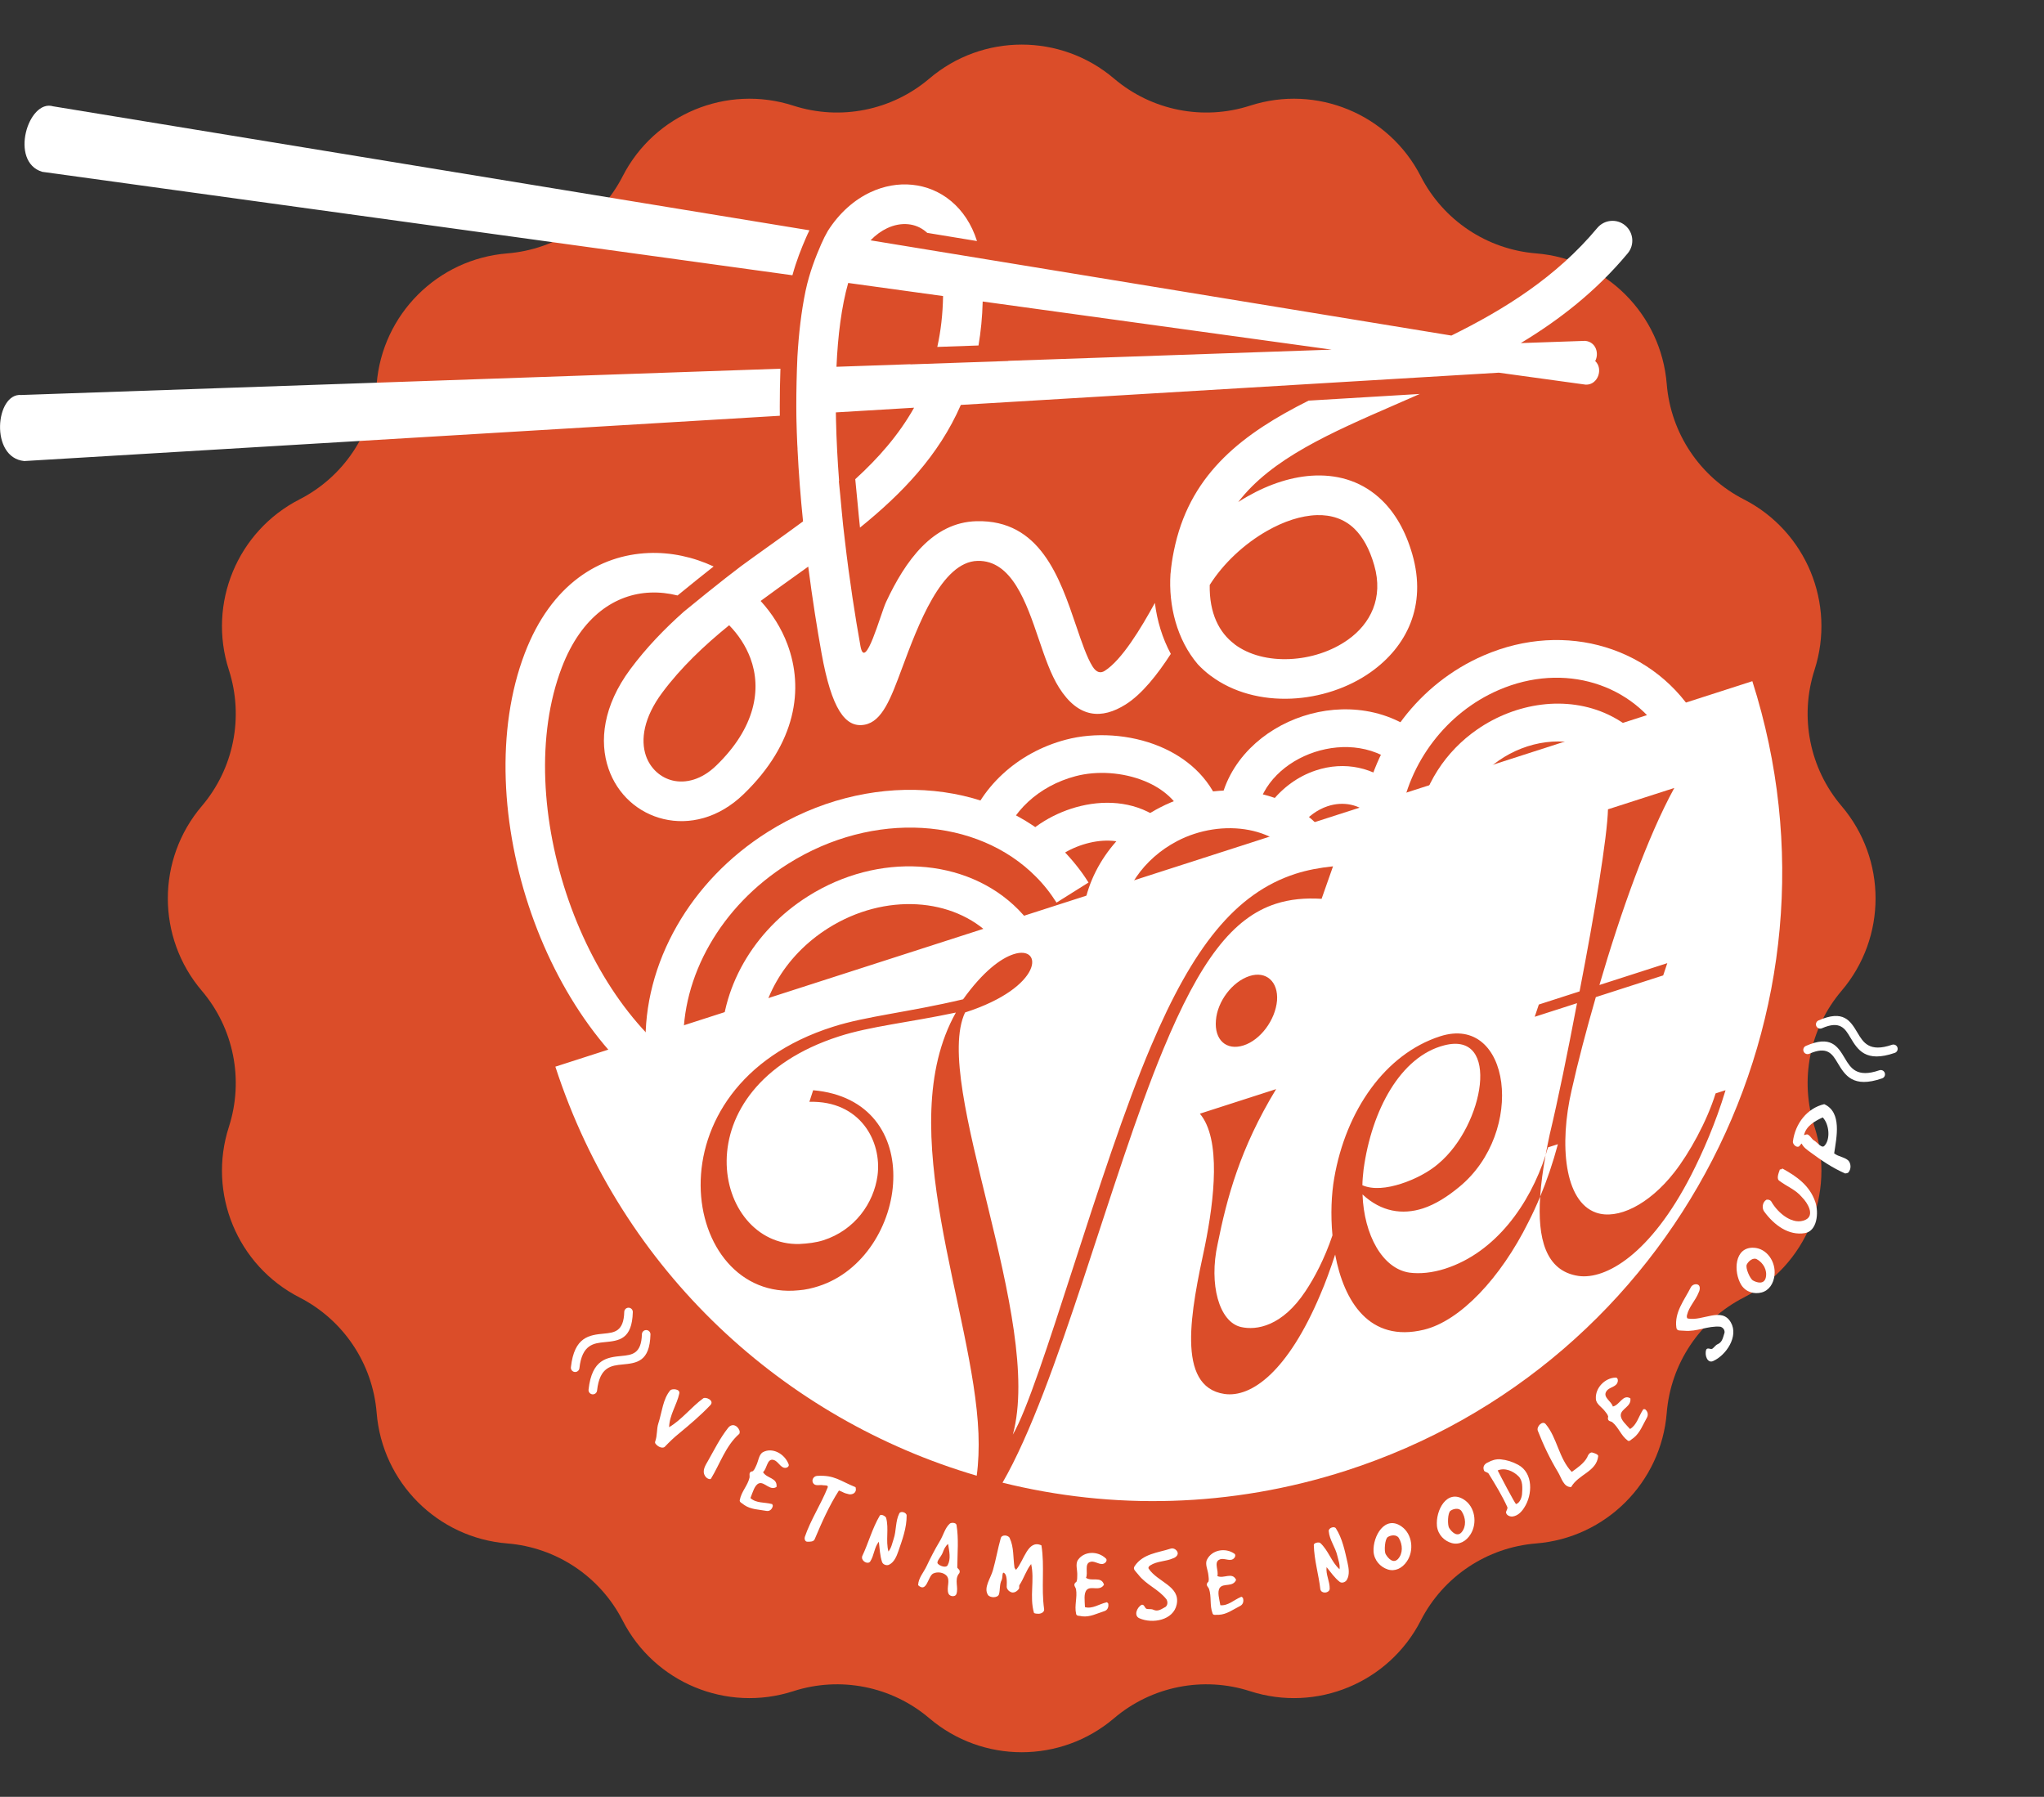 <svg xmlns="http://www.w3.org/2000/svg" width="91" height="80" viewBox="0 0 91 80" fill="none">
  <rect x="0" y="0" width="91" height="80" fill="#333333" stroke="none"/>
  <path d="M41.376 3.498C43.745 1.482 47.228 1.482 49.597 3.498C51.272 4.923 53.565 5.379 55.657 4.703C58.618 3.747 61.836 5.08 63.253 7.85C64.255 9.807 66.199 11.106 68.391 11.282C71.492 11.532 73.954 13.995 74.204 17.096C74.381 19.288 75.68 21.232 77.637 22.233C80.407 23.651 81.739 26.868 80.783 29.829C80.108 31.922 80.564 34.215 81.989 35.889C84.005 38.259 84.005 41.741 81.989 44.111C80.564 45.785 80.108 48.078 80.783 50.171C81.739 53.132 80.407 56.349 77.637 57.767C75.68 58.769 74.381 60.712 74.204 62.904C73.954 66.005 71.492 68.468 68.391 68.718C66.199 68.894 64.255 70.193 63.253 72.15C61.836 74.92 58.618 76.253 55.657 75.297C53.565 74.621 51.272 75.077 49.597 76.502C47.228 78.518 43.745 78.518 41.376 76.502C39.701 75.077 37.408 74.621 35.316 75.297C32.355 76.253 29.137 74.92 27.72 72.15C26.718 70.193 24.774 68.894 22.582 68.718C19.481 68.468 17.018 66.005 16.769 62.904C16.592 60.712 15.293 58.769 13.336 57.767C10.566 56.349 9.234 53.132 10.19 50.171C10.865 48.078 10.409 45.785 8.984 44.111C6.968 41.741 6.968 38.259 8.984 35.889C10.409 34.215 10.865 31.922 10.19 29.829C9.234 26.868 10.566 23.651 13.336 22.233C15.293 21.232 16.592 19.288 16.769 17.096C17.018 13.995 19.481 11.532 22.582 11.282C24.774 11.106 26.718 9.807 27.72 7.85C29.137 5.08 32.355 3.747 35.316 4.703C37.408 5.379 39.701 4.923 41.376 3.498Z" fill="#DB4D29"/>
  <path d="M64.295 46.542C62.35 47.04 61.067 49.43 60.708 52.061C60.682 52.3 60.657 52.539 60.654 52.77C61.131 52.976 61.75 52.905 62.378 52.703C63.005 52.501 63.619 52.175 64.04 51.809C66.082 50.099 66.827 45.881 64.295 46.542ZM64.295 46.542C62.35 47.04 61.067 49.43 60.708 52.061C60.682 52.3 60.657 52.539 60.654 52.77C61.131 52.976 61.75 52.905 62.378 52.703C63.005 52.501 63.619 52.175 64.04 51.809C66.082 50.099 66.827 45.881 64.295 46.542ZM64.295 46.542C62.35 47.04 61.067 49.43 60.708 52.061C60.682 52.3 60.657 52.539 60.654 52.77C61.131 52.976 61.75 52.905 62.378 52.703C63.005 52.501 63.619 52.175 64.04 51.809C66.082 50.099 66.827 45.881 64.295 46.542ZM64.295 46.542C62.35 47.04 61.067 49.43 60.708 52.061C60.682 52.3 60.657 52.539 60.654 52.77C61.131 52.976 61.75 52.905 62.378 52.703C63.005 52.501 63.619 52.175 64.04 51.809C66.082 50.099 66.827 45.881 64.295 46.542ZM64.295 46.542C62.35 47.04 61.067 49.43 60.708 52.061C60.682 52.3 60.657 52.539 60.654 52.77C61.131 52.976 61.75 52.905 62.378 52.703C63.005 52.501 63.619 52.175 64.04 51.809C66.082 50.099 66.827 45.881 64.295 46.542ZM64.295 46.542C62.35 47.04 61.067 49.43 60.708 52.061C60.682 52.3 60.657 52.539 60.654 52.77C61.131 52.976 61.75 52.905 62.378 52.703C63.005 52.501 63.619 52.175 64.04 51.809C66.082 50.099 66.827 45.881 64.295 46.542ZM64.295 46.542C62.35 47.04 61.067 49.43 60.708 52.061C60.682 52.3 60.657 52.539 60.654 52.77C61.131 52.976 61.75 52.905 62.378 52.703C63.005 52.501 63.619 52.175 64.04 51.809C66.082 50.099 66.827 45.881 64.295 46.542Z" fill="white"/>
  <path d="M31.402 48.039C31.831 48.269 31.993 48.802 31.763 49.23C31.534 49.659 31 49.821 30.572 49.592C27.433 47.914 24.997 44.506 23.66 40.688C22.303 36.814 22.065 32.483 23.363 29.086C24.542 26.001 26.697 24.711 28.869 24.622C29.871 24.58 30.869 24.8 31.771 25.221C31.305 25.587 30.77 26.018 30.165 26.512C29.766 26.412 29.355 26.366 28.946 26.383C27.425 26.446 25.895 27.408 25.012 29.717C23.865 32.718 24.095 36.602 25.323 40.109C26.526 43.54 28.671 46.581 31.402 48.039ZM32.984 25.213C33.183 25.068 33.382 24.923 33.581 24.779L33.586 24.776C33.83 24.6 34.074 24.425 34.319 24.251C34.8 23.906 35.28 23.563 35.752 23.214C35.644 22.158 35.558 21.068 35.505 19.983H35.507L35.496 19.793L35.495 19.785C35.479 19.433 35.467 19.082 35.459 18.733L35.455 18.505C35.453 18.37 35.453 18.233 35.452 18.094C35.451 17.399 35.467 16.662 35.501 15.884C35.561 14.849 35.675 13.868 35.858 12.982V12.98L35.866 12.943C36.042 12.122 36.312 11.44 36.559 10.873C36.654 10.654 36.754 10.456 36.859 10.276C37.378 9.464 38.042 8.893 38.748 8.561C39.357 8.275 39.998 8.164 40.612 8.227C41.244 8.29 41.844 8.536 42.349 8.959C42.852 9.38 43.257 9.973 43.496 10.732L41.281 10.368C41.26 10.349 41.239 10.331 41.217 10.312C40.99 10.122 40.721 10.012 40.437 9.984C40.135 9.953 39.812 10.011 39.498 10.159C39.239 10.281 38.989 10.461 38.757 10.7L40.562 10.996L41.791 11.198L45.094 11.739L64.617 14.94C66.978 13.775 69.293 12.333 71.112 10.149C71.425 9.775 71.981 9.725 72.355 10.037C72.729 10.35 72.778 10.906 72.466 11.28C71.058 12.971 69.422 14.24 67.707 15.275L70.572 15.176C71.057 15.222 71.2 15.738 71.019 16.076C71.385 16.407 71.151 17.142 70.6 17.126L66.73 16.593L65.056 16.693L60.057 16.992L42.777 18.028C41.792 20.286 40.154 21.98 38.287 23.491C38.209 22.773 38.154 22.057 38.077 21.337L38.074 21.337C39.105 20.398 40.013 19.365 40.696 18.152L37.213 18.361C37.215 18.471 37.216 18.581 37.219 18.69C37.239 19.591 37.288 20.507 37.357 21.415L37.346 21.416C37.439 22.287 37.498 23.154 37.61 24.025C37.818 25.829 38.078 27.486 38.309 28.77C38.516 29.924 39.204 27.325 39.449 26.802C40.308 24.965 41.529 23.254 43.477 23.205C46.304 23.136 47.176 25.699 47.919 27.889C48.163 28.607 48.391 29.276 48.642 29.675C48.818 29.955 49.004 29.98 49.18 29.87C49.941 29.391 50.795 27.979 51.416 26.843C51.514 27.638 51.748 28.416 52.125 29.113C51.533 30.03 50.839 30.909 50.115 31.364C49.056 32.031 48.015 31.99 47.147 30.61C46.78 30.026 46.522 29.268 46.246 28.456C45.695 26.834 45.049 24.934 43.52 24.972C41.919 25.011 40.87 27.836 40.156 29.758C39.658 31.099 39.277 32.126 38.487 32.267C37.633 32.421 37.023 31.568 36.575 29.08C36.382 28.009 36.17 26.683 35.983 25.227L35.34 25.688C34.846 26.041 34.352 26.395 33.864 26.756C34.377 27.317 34.788 27.968 35.055 28.681C35.801 30.668 35.448 33.094 33.108 35.357C31.984 36.443 30.671 36.735 29.54 36.465C28.977 36.331 28.461 36.057 28.037 35.672C27.619 35.291 27.289 34.798 27.091 34.222C26.672 33.003 26.851 31.424 28.063 29.793C28.768 28.844 29.577 28.005 30.445 27.233C31.17 26.639 31.785 26.143 32.292 25.746C32.548 25.546 32.779 25.368 32.984 25.213ZM34.718 18.511L1.081 20.527C-0.467 20.38 -0.204 17.477 0.951 17.586L34.745 16.416C34.725 17.015 34.715 17.575 34.716 18.097C34.716 18.237 34.717 18.375 34.718 18.511ZM35.279 12.255L1.88 7.65C0.401 7.204 1.259 4.401 2.363 4.733L36.037 10.254C35.984 10.359 35.934 10.468 35.884 10.582C35.675 11.063 35.454 11.617 35.279 12.255ZM63.209 17.54C62.842 17.702 62.478 17.86 62.117 18.018C59.239 19.271 56.612 20.416 55.127 22.352C55.263 22.264 55.402 22.179 55.541 22.101C56.515 21.546 57.567 21.2 58.573 21.171C59.662 21.139 60.692 21.465 61.526 22.275C62.106 22.838 62.575 23.627 62.877 24.678C63.541 26.99 62.606 28.801 61.039 29.916C60.03 30.636 58.749 31.051 57.486 31.105C56.195 31.161 54.904 30.841 53.902 30.087L53.901 30.089C53.696 29.935 53.503 29.763 53.326 29.574C52.399 28.483 52.016 26.973 52.111 25.537L52.114 25.533C52.142 25.208 52.191 24.868 52.264 24.512L52.266 24.506C52.284 24.417 52.304 24.328 52.325 24.237C53.077 21.022 55.368 19.285 58.259 17.837L63.209 17.54ZM43.75 13.424C43.733 14.116 43.668 14.767 43.563 15.382L41.729 15.446C41.884 14.746 41.973 13.994 41.986 13.181L37.762 12.598C37.464 13.652 37.302 14.935 37.24 16.33L40.53 16.216V16.223L44.89 16.072V16.065L59.288 15.567L43.75 13.424ZM33.406 29.299C33.202 28.756 32.875 28.26 32.463 27.837C31.347 28.743 30.317 29.718 29.48 30.843C28.66 31.947 28.512 32.933 28.757 33.649C28.856 33.935 29.02 34.18 29.229 34.37C29.432 34.555 29.679 34.687 29.948 34.751C30.533 34.89 31.241 34.712 31.884 34.089C33.63 32.403 33.922 30.675 33.406 29.299ZM56.413 23.635C55.389 24.217 54.459 25.089 53.857 26.044C53.835 27.309 54.28 28.167 54.96 28.678L54.96 28.682C55.615 29.175 56.501 29.383 57.408 29.344C58.343 29.304 59.283 29.002 60.016 28.479C61.009 27.772 61.602 26.627 61.181 25.165C60.969 24.425 60.664 23.895 60.3 23.541C59.842 23.096 59.258 22.917 58.629 22.935C57.919 22.956 57.147 23.216 56.413 23.635Z" fill="white"/>
  <path d="M29.267 64.361C29.375 64.451 29.521 64.48 29.591 64.42C29.804 64.198 30.007 63.999 30.252 63.804C30.728 63.409 31.189 63.02 31.626 62.56C31.821 62.355 31.417 62.172 31.304 62.26C30.775 62.648 30.351 63.212 29.789 63.542C29.804 62.998 30.137 62.539 30.242 62.045C30.292 61.837 29.93 61.815 29.842 61.898C29.508 62.294 29.475 62.872 29.307 63.382C29.229 63.623 29.27 63.908 29.168 64.185C29.141 64.255 29.217 64.319 29.267 64.361ZM31.523 65.037C31.408 65.239 31.249 65.47 31.381 65.7C31.451 65.831 31.615 65.89 31.653 65.834C32.056 65.172 32.306 64.377 32.899 63.851C32.942 63.822 32.933 63.734 32.926 63.7C32.819 63.428 32.573 63.371 32.415 63.574C32.049 64.037 31.802 64.547 31.523 65.037ZM33.665 65.256C33.626 65.334 33.591 65.443 33.513 65.504C33.483 65.514 33.438 65.51 33.427 65.531C33.332 65.575 33.387 65.711 33.37 65.787C33.284 66.149 33.009 66.403 32.937 66.779C32.903 66.888 33.053 66.929 33.133 67.006C33.434 67.212 33.775 67.204 34.126 67.27C34.256 67.293 34.371 67.209 34.408 67.044C34.397 67.015 34.383 66.949 34.357 66.962C34.037 66.875 33.673 66.937 33.41 66.698C33.512 66.447 33.594 66.111 33.791 66.042C34.032 65.956 34.282 66.394 34.572 66.201C34.618 65.785 34.136 65.832 33.971 65.544C34.148 65.39 34.145 64.968 34.398 64.991C34.6 65.012 34.694 65.257 34.871 65.337C35.01 65.393 35.152 65.297 35.111 65.193C34.925 64.71 34.376 64.433 33.972 64.652C33.781 64.752 33.767 65.056 33.665 65.256ZM35.94 68.641C36.057 68.643 36.224 68.646 36.269 68.532C36.584 67.789 36.91 67.044 37.35 66.361C37.621 66.463 37.499 66.458 37.811 66.531C37.951 66.543 38.093 66.481 38.106 66.325C38.098 66.294 38.103 66.22 38.083 66.21C37.396 65.933 37.151 65.664 36.381 65.71C36.209 65.72 36.105 65.92 36.219 66.055C36.315 66.176 36.516 66.093 36.646 66.128C36.717 66.135 36.893 66.116 36.849 66.225C36.549 66.981 36.093 67.657 35.83 68.431C35.809 68.497 35.828 68.636 35.94 68.641ZM38.385 69.401C38.447 69.575 38.671 69.63 38.74 69.526C38.922 69.25 38.917 68.899 39.127 68.64C39.162 68.936 39.175 69.264 39.271 69.548C39.313 69.666 39.487 69.722 39.592 69.66C39.808 69.553 39.918 69.29 39.996 69.062C40.174 68.546 40.369 68.022 40.364 67.473C40.362 67.34 40.1 67.253 40.037 67.381C39.861 67.722 39.91 68.157 39.785 68.519C39.72 68.71 39.688 68.915 39.554 69.077C39.422 68.587 39.583 68.064 39.45 67.575C39.419 67.498 39.217 67.393 39.168 67.479C38.827 68.061 38.668 68.69 38.384 69.29C38.379 69.307 38.371 69.357 38.385 69.401ZM41.832 68.63C41.619 68.985 41.422 69.37 41.249 69.735C41.114 70.02 40.887 70.257 40.875 70.577C41.269 70.943 41.309 70.164 41.551 70.055C41.742 69.966 42.005 70.007 42.142 70.155C42.323 70.356 42.127 70.68 42.223 70.944C42.281 71.094 42.527 71.105 42.576 70.98C42.689 70.689 42.477 70.345 42.691 70.063C42.719 70.045 42.734 69.983 42.723 69.933C42.7 69.854 42.604 69.826 42.619 69.764C42.626 69.118 42.685 68.509 42.585 67.899C42.566 67.78 42.341 67.782 42.285 67.837C42.069 68.027 42.004 68.352 41.832 68.63ZM41.968 69.133C42.022 68.99 42.081 68.842 42.21 68.741C42.259 69.059 42.343 69.407 42.191 69.686C42.115 69.824 41.849 69.721 41.759 69.627C41.661 69.526 41.895 69.323 41.968 69.133ZM46.252 71.848C46.364 71.842 46.503 71.771 46.485 71.642C46.349 70.692 46.516 69.741 46.365 68.804C45.758 68.526 45.595 69.478 45.241 69.884C45.22 69.9 45.185 69.824 45.166 69.795C45.099 69.341 45.144 68.886 44.954 68.485C44.91 68.351 44.605 68.298 44.554 68.485C44.421 68.955 44.342 69.429 44.209 69.898C44.108 70.268 43.78 70.683 43.981 71.005C44.066 71.146 44.428 71.159 44.478 70.972C44.529 70.784 44.496 70.532 44.592 70.353C44.649 70.243 44.603 69.968 44.704 70.031C44.826 70.108 44.83 70.395 44.82 70.615C44.806 70.713 44.882 70.822 44.963 70.861C45.105 70.962 45.275 70.866 45.363 70.736C45.393 70.69 45.358 70.614 45.388 70.569C45.589 70.262 45.686 69.912 45.907 69.635C46.069 70.347 45.826 71.089 46.033 71.809C46.052 71.837 46.151 71.85 46.252 71.848ZM47.96 70.133C47.955 70.222 47.967 70.337 47.922 70.429C47.898 70.452 47.856 70.469 47.854 70.494C47.786 70.58 47.89 70.676 47.904 70.751C47.971 71.119 47.825 71.478 47.909 71.851C47.922 71.966 48.073 71.931 48.176 71.963C48.529 72.005 48.833 71.836 49.175 71.729C49.3 71.687 49.371 71.557 49.339 71.391C49.318 71.37 49.279 71.318 49.26 71.341C48.937 71.415 48.634 71.645 48.303 71.554C48.295 71.28 48.236 70.938 48.385 70.783C48.568 70.591 48.967 70.865 49.151 70.554C49.027 70.158 48.612 70.43 48.35 70.249C48.448 70.027 48.277 69.647 48.515 69.548C48.705 69.47 48.886 69.646 49.078 69.633C49.225 69.617 49.315 69.464 49.237 69.39C48.878 69.043 48.273 69.054 47.997 69.445C47.864 69.624 47.972 69.904 47.96 70.133ZM50.673 70.1C51.042 70.576 51.566 70.74 51.934 71.21C51.989 71.316 51.994 71.45 51.897 71.539C51.728 71.627 51.561 71.769 51.357 71.674C51.255 71.624 51.157 71.653 51.056 71.633C50.959 71.608 50.952 71.419 50.826 71.45C50.608 71.569 50.468 71.938 50.727 72.05C51.305 72.307 52.243 72.143 52.388 71.431C52.556 70.613 51.532 70.442 51.136 69.835C51.111 69.782 51.159 69.729 51.208 69.697C51.522 69.494 51.892 69.531 52.236 69.376C52.334 69.346 52.48 69.23 52.42 69.098C52.375 68.991 52.24 68.908 52.119 68.949C51.554 69.134 50.887 69.17 50.514 69.73C50.419 69.869 50.563 69.957 50.673 70.1ZM53.797 70.122C53.804 70.211 53.832 70.323 53.8 70.421C53.779 70.448 53.74 70.472 53.742 70.497C53.687 70.592 53.803 70.67 53.827 70.742C53.944 71.095 53.848 71.473 53.983 71.829C54.011 71.941 54.157 71.881 54.263 71.895C54.617 71.878 54.895 71.661 55.218 71.498C55.336 71.436 55.388 71.296 55.333 71.137C55.309 71.119 55.264 71.074 55.248 71.101C54.94 71.227 54.672 71.504 54.331 71.469C54.286 71.199 54.18 70.871 54.306 70.693C54.461 70.472 54.893 70.678 55.033 70.339C54.855 69.969 54.483 70.306 54.198 70.17C54.265 69.934 54.044 69.587 54.264 69.45C54.442 69.342 54.646 69.486 54.834 69.442C54.976 69.402 55.044 69.236 54.957 69.175C54.554 68.892 53.957 69.002 53.739 69.434C53.632 69.635 53.777 69.895 53.797 70.122ZM58.843 70.86C58.983 70.965 59.196 70.871 59.199 70.742C59.207 70.403 59.02 70.116 59.06 69.772C59.241 69.995 59.422 70.258 59.648 70.431C59.744 70.503 59.917 70.441 59.97 70.324C60.093 70.101 60.047 69.817 59.994 69.581C59.873 69.046 59.762 68.493 59.473 68.044C59.402 67.935 59.142 68.026 59.156 68.171C59.188 68.561 59.453 68.888 59.538 69.264C59.583 69.462 59.663 69.65 59.637 69.867C59.275 69.545 59.136 69.015 58.773 68.693C58.707 68.65 58.487 68.689 58.491 68.79C58.512 69.481 58.707 70.098 58.784 70.768C58.789 70.787 58.809 70.833 58.843 70.86ZM61.151 69.08C61.178 69.475 61.456 69.768 61.78 69.874C62.103 69.98 62.425 69.829 62.636 69.515C62.96 69.041 62.885 68.306 62.398 67.963C61.661 67.443 61.115 68.388 61.151 69.08ZM61.689 69.192C61.617 69.057 61.653 68.516 61.785 68.433C61.916 68.345 62.173 68.309 62.276 68.475C62.455 68.774 62.465 69.165 62.238 69.412C62.035 69.622 61.81 69.404 61.689 69.192ZM63.974 67.944C64.019 68.337 64.309 68.614 64.637 68.703C64.965 68.792 65.28 68.624 65.477 68.299C65.778 67.809 65.671 67.079 65.17 66.762C64.41 66.282 63.907 67.255 63.974 67.944ZM64.516 68.028C64.437 67.897 64.449 67.354 64.577 67.264C64.704 67.17 64.96 67.119 65.069 67.28C65.261 67.569 65.289 67.959 65.073 68.218C64.881 68.438 64.647 68.232 64.516 68.028ZM67.35 67.517C67.57 67.484 67.733 67.323 67.856 67.129C68.235 66.555 68.268 65.581 67.588 65.216C67.325 65.076 67.09 65.004 66.814 64.974C66.608 64.952 66.404 65.019 66.252 65.107C66.155 65.141 66.011 65.247 66.051 65.415C66.059 65.432 66.071 65.498 66.096 65.507C66.155 65.545 66.251 65.563 66.277 65.615C66.582 66.108 66.875 66.589 67.106 67.097C67.137 67.173 67.052 67.262 67.048 67.338C67.065 67.468 67.231 67.536 67.35 67.517ZM67.499 66.965C67.463 66.985 66.748 65.612 66.678 65.468C67.006 65.329 67.383 65.504 67.605 65.729C67.802 65.924 67.782 66.245 67.762 66.521C67.751 66.667 67.668 66.911 67.499 66.965ZM69.365 65.546C69.522 65.807 69.609 66.214 69.948 66.208C70.276 65.633 71.072 65.529 71.153 64.834C71.165 64.754 70.974 64.69 70.867 64.665C70.752 64.682 70.697 64.788 70.662 64.885C70.516 65.156 70.211 65.364 69.976 65.533C69.4 64.937 69.326 64.01 68.814 63.404C68.672 63.232 68.397 63.514 68.463 63.697C68.723 64.362 69.01 64.957 69.365 65.546ZM71.445 62.823C71.496 62.892 71.575 62.969 71.598 63.071C71.594 63.105 71.574 63.149 71.588 63.168C71.59 63.282 71.726 63.276 71.783 63.322C72.058 63.545 72.169 63.919 72.461 64.133C72.541 64.21 72.632 64.072 72.728 64.02C73.015 63.793 73.136 63.443 73.324 63.112C73.391 62.989 73.364 62.841 73.238 62.742C73.209 62.742 73.149 62.731 73.149 62.763C72.956 63.054 72.872 63.447 72.57 63.623C72.396 63.426 72.142 63.216 72.158 62.992C72.176 62.715 72.64 62.625 72.585 62.258C72.25 62.056 72.11 62.563 71.804 62.622C71.74 62.385 71.381 62.229 71.496 61.981C71.589 61.784 71.832 61.781 71.966 61.631C72.065 61.512 72.038 61.332 71.934 61.334C71.456 61.341 71.013 61.794 71.049 62.285C71.062 62.516 71.313 62.645 71.445 62.823ZM74.984 59.248C75.551 59.303 76.03 59.017 76.594 59.069C76.7 59.103 76.79 59.195 76.778 59.332C76.714 59.524 76.686 59.753 76.481 59.843C76.376 59.885 76.325 59.982 76.24 60.045C76.155 60.102 76.029 59.973 75.959 60.092C75.88 60.344 76.018 60.715 76.274 60.596C76.85 60.335 77.414 59.498 77.059 58.879C76.654 58.167 75.815 58.832 75.143 58.704C75.091 58.685 75.092 58.611 75.106 58.551C75.199 58.164 75.486 57.907 75.631 57.532C75.682 57.436 75.712 57.241 75.585 57.193C75.484 57.152 75.334 57.196 75.274 57.318C74.99 57.884 74.539 58.422 74.632 59.107C74.653 59.278 74.813 59.229 74.984 59.248ZM77.519 57.204C77.725 57.531 78.1 57.631 78.428 57.544C78.757 57.457 78.965 57.149 79.003 56.762C79.064 56.175 78.661 55.581 78.082 55.553C77.206 55.51 77.169 56.627 77.519 57.204ZM78.036 57.006C77.911 56.929 77.693 56.441 77.769 56.297C77.842 56.15 78.047 55.976 78.212 56.063C78.504 56.223 78.694 56.554 78.611 56.894C78.532 57.186 78.237 57.121 78.036 57.006ZM80.355 54.901C80.896 54.815 80.986 54.001 80.815 53.504C80.563 52.776 79.984 52.373 79.37 52.035C79.332 52.007 79.299 52.102 79.243 52.06C79.172 52.26 79.078 52.496 79.229 52.58C79.557 52.829 79.949 52.968 80.224 53.303C80.489 53.565 80.797 54.106 80.39 54.305C79.844 54.575 79.165 54.035 78.854 53.487C78.789 53.407 78.707 53.406 78.64 53.416C78.457 53.53 78.435 53.792 78.541 53.939C78.985 54.547 79.632 55.024 80.355 54.901ZM80.613 51.311C81.093 51.666 81.583 51.999 82.148 52.246C82.183 52.239 82.239 52.239 82.288 52.206C82.429 52.042 82.404 51.805 82.297 51.678C82.123 51.51 81.863 51.51 81.658 51.351C81.765 50.632 82.013 49.521 81.215 49.16C80.466 49.335 79.924 50.011 79.82 50.829C79.81 50.919 79.943 51.097 80.081 51.05C80.129 51.017 80.165 50.948 80.209 50.912C80.295 51.089 80.465 51.204 80.613 51.311ZM80.765 50.779C80.658 50.713 80.608 50.586 80.496 50.518C80.429 50.477 80.303 50.56 80.317 50.534C80.413 50.121 80.804 49.915 81.147 49.749C81.448 50.057 81.497 50.747 81.218 51.02C81.102 51.137 80.923 50.875 80.765 50.779Z" fill="white"/>
  <path d="M81.114 45.781C81.018 45.824 80.905 45.78 80.863 45.684C80.82 45.587 80.865 45.475 80.96 45.433C82.076 44.941 82.378 45.447 82.701 45.988C82.954 46.412 83.225 46.864 84.233 46.516C84.332 46.482 84.441 46.535 84.475 46.634C84.509 46.734 84.457 46.843 84.357 46.877C83.056 47.326 82.703 46.736 82.373 46.184C82.14 45.792 81.92 45.426 81.114 45.781ZM80.551 46.916C80.454 46.959 80.342 46.915 80.3 46.819C80.257 46.723 80.301 46.61 80.397 46.568C81.512 46.077 81.814 46.582 82.137 47.123C82.391 47.547 82.661 48 83.669 47.652C83.768 47.617 83.877 47.67 83.911 47.77C83.945 47.869 83.893 47.978 83.793 48.012C82.492 48.462 82.14 47.871 81.809 47.319C81.575 46.927 81.357 46.561 80.551 46.916Z" fill="white"/>
  <path d="M28.578 59.403C28.581 59.298 28.668 59.215 28.773 59.218C28.879 59.22 28.962 59.307 28.959 59.413C28.928 60.631 28.341 60.689 27.714 60.75C27.222 60.798 26.698 60.849 26.582 61.91C26.571 62.015 26.477 62.09 26.372 62.079C26.268 62.067 26.192 61.973 26.203 61.869C26.352 60.5 27.036 60.433 27.677 60.37C28.13 60.325 28.555 60.284 28.578 59.403ZM27.792 58.408C27.795 58.303 27.882 58.22 27.988 58.223C28.093 58.225 28.176 58.312 28.173 58.418C28.142 59.636 27.555 59.694 26.928 59.755C26.436 59.803 25.912 59.855 25.796 60.915C25.785 61.019 25.691 61.095 25.586 61.084C25.481 61.072 25.406 60.978 25.417 60.874C25.566 59.505 26.25 59.438 26.891 59.376C27.345 59.331 27.77 59.289 27.792 58.408Z" fill="white"/>
  <path d="M28.745 46.598C28.683 44.776 29.17 42.909 30.139 41.218C31.067 39.597 32.439 38.135 34.193 37.033C36.4 35.646 38.854 35.05 41.148 35.183C43.517 35.321 45.721 36.234 47.323 37.855C47.421 37.954 47.525 38.065 47.633 38.188C47.733 38.301 47.832 38.418 47.928 38.54C48.03 38.668 48.123 38.791 48.206 38.908C48.287 39.023 48.372 39.151 48.461 39.292L47.037 40.186C46.977 40.091 46.908 39.989 46.831 39.88C46.753 39.769 46.678 39.669 46.608 39.581C46.534 39.487 46.456 39.395 46.375 39.304C46.303 39.222 46.22 39.133 46.126 39.039C44.823 37.719 43.012 36.976 41.053 36.862C39.093 36.748 36.989 37.262 35.088 38.457C33.574 39.409 32.393 40.664 31.599 42.051C30.785 43.47 30.376 45.028 30.428 46.539L28.745 46.598Z" fill="white"/>
  <path d="M32.119 46.701C32.075 45.4 32.421 44.069 33.111 42.864C33.771 41.713 34.744 40.676 35.987 39.895C37.551 38.912 39.292 38.489 40.922 38.584C42.615 38.682 44.19 39.336 45.338 40.498C45.407 40.567 45.481 40.647 45.562 40.738C45.633 40.818 45.703 40.901 45.772 40.988L45.773 40.987C45.838 41.069 45.904 41.158 45.972 41.254C46.029 41.334 46.091 41.427 46.156 41.53L44.732 42.425C44.695 42.366 44.65 42.299 44.597 42.225C44.555 42.166 44.507 42.101 44.454 42.035L44.453 42.032C44.406 41.972 44.356 41.913 44.304 41.853C44.26 41.803 44.205 41.746 44.141 41.681C43.292 40.822 42.108 40.337 40.827 40.263C39.532 40.188 38.14 40.528 36.881 41.319C35.878 41.95 35.096 42.779 34.572 43.697C34.037 44.63 33.767 45.653 33.801 46.642L32.119 46.701Z" fill="white"/>
  <path d="M42.994 37.1C43.266 36.118 43.838 35.203 44.636 34.466C45.395 33.763 46.36 33.219 47.463 32.93C48.731 32.596 50.294 32.681 51.617 33.228C52.811 33.723 53.826 34.592 54.306 35.87L52.732 36.456C52.434 35.664 51.77 35.111 50.978 34.783C49.991 34.374 48.829 34.31 47.891 34.556C47.057 34.775 46.336 35.179 45.775 35.697C45.208 36.222 44.804 36.864 44.614 37.548L42.994 37.1Z" fill="white"/>
  <path d="M60.678 36.201C60.899 34.69 61.523 33.23 62.469 31.994C63.383 30.8 64.602 29.811 66.052 29.183C67.891 28.387 69.797 28.306 71.476 28.816C73.201 29.34 74.685 30.484 75.617 32.118C75.68 32.229 75.739 32.339 75.793 32.445C75.854 32.566 75.908 32.681 75.954 32.785C75.99 32.866 76.038 32.983 76.097 33.138C76.153 33.283 76.197 33.404 76.228 33.498L74.628 34.019C74.588 33.896 74.555 33.803 74.53 33.737C74.508 33.68 74.469 33.588 74.414 33.463C74.37 33.363 74.329 33.277 74.292 33.202C74.246 33.111 74.201 33.026 74.156 32.947C73.444 31.697 72.309 30.822 70.99 30.422C69.678 30.023 68.177 30.092 66.719 30.723C65.546 31.231 64.555 32.037 63.807 33.014C63.034 34.024 62.525 35.213 62.345 36.444L60.678 36.201Z" fill="white"/>
  <path d="M63.062 36.845C63.343 34.923 64.396 33.43 65.756 32.485C66.625 31.88 67.624 31.499 68.628 31.373C69.647 31.245 70.679 31.382 71.6 31.816C72.777 32.369 73.751 33.392 74.261 34.944L72.661 35.465C72.309 34.394 71.662 33.7 70.889 33.337C70.269 33.045 69.553 32.955 68.832 33.046C68.097 33.138 67.361 33.419 66.717 33.868C65.714 34.566 64.936 35.669 64.728 37.088L63.062 36.845Z" fill="white"/>
  <path d="M54.301 35.911C54.464 34.904 54.957 34.023 55.65 33.323C56.295 32.672 57.117 32.177 58.009 31.885C58.898 31.593 59.865 31.501 60.802 31.653C61.824 31.819 62.807 32.276 63.618 33.078L62.433 34.271C61.889 33.732 61.225 33.425 60.532 33.312C59.869 33.204 59.175 33.273 58.529 33.484C57.887 33.695 57.298 34.047 56.842 34.508C56.386 34.967 56.065 35.538 55.96 36.18L54.301 35.911Z" fill="white"/>
  <path d="M45.272 37.615L45.278 37.607C45.88 36.829 46.96 36.158 48.128 35.882C49.334 35.597 50.66 35.714 51.721 36.528L51.73 36.536L50.709 37.873L50.7 37.865C50.09 37.397 49.274 37.341 48.51 37.522C47.708 37.711 46.989 38.144 46.609 38.634L46.602 38.643L45.272 37.615Z" fill="white"/>
  <path d="M56.58 35.738C56.836 35.408 57.138 35.113 57.48 34.866C57.809 34.628 58.177 34.436 58.576 34.303C59.227 34.086 59.878 34.055 60.481 34.182C61.116 34.316 61.697 34.623 62.169 35.07L61.01 36.288C60.765 36.056 60.465 35.897 60.138 35.828C59.813 35.76 59.459 35.777 59.103 35.896C58.874 35.972 58.659 36.085 58.461 36.229C58.255 36.377 58.07 36.559 57.911 36.765L56.58 35.738Z" fill="white"/>
  <path d="M48.182 41.049C48.229 40.02 48.584 38.996 49.2 38.096C49.786 37.239 50.612 36.49 51.633 35.957L51.635 35.957C52.943 35.274 54.509 35.028 55.931 35.303C57.408 35.589 58.739 36.424 59.51 37.898L59.516 37.911L59.517 37.912L58.722 38.309L58.021 38.675C57.514 37.704 56.617 37.15 55.615 36.956C54.557 36.751 53.389 36.935 52.412 37.445L52.411 37.446C51.645 37.846 51.028 38.405 50.59 39.044C50.148 39.689 49.894 40.411 49.862 41.122L48.182 41.049Z" fill="white"/>
  <path d="M78.015 30.328L24.725 47.491C27.693 56.62 34.913 63.186 43.484 65.702C43.563 65.117 43.587 64.484 43.562 63.826C43.347 58.378 39.669 50.221 42.556 45.082C40.465 45.524 38.749 45.692 37.354 46.142C30.192 48.448 31.766 55.486 35.584 55.386C35.962 55.367 36.334 55.324 36.659 55.219C38.054 54.77 38.9 53.573 39.068 52.339C39.269 50.812 38.298 48.994 36.034 49.056L36.202 48.54C38.764 48.767 39.835 50.578 39.769 52.524C39.71 54.494 38.468 56.613 36.445 57.264C36.166 57.354 35.856 57.428 35.554 57.448C30.311 57.982 28.656 48.378 37.088 45.714C38.553 45.242 40.447 45.069 42.878 44.491C43.764 43.256 44.55 42.669 45.132 42.482C46.457 42.055 46.477 43.948 42.965 45.078C41.473 48.254 46.48 58.78 45.092 63.872C46.334 61.753 48.936 51.984 51.247 46.569C53.099 42.2 54.986 39.77 57.683 38.902C58.194 38.737 58.752 38.634 59.347 38.571L58.838 40.018C58.104 39.972 57.432 40.035 56.804 40.237C54.874 40.858 53.417 42.791 51.786 46.729C49.431 52.401 47.097 61.75 44.633 66.013C49.516 67.224 54.786 67.134 59.927 65.478C74.617 60.747 82.702 45.022 78.015 30.328ZM54.134 45.426C54.197 44.586 54.862 43.704 55.629 43.456C56.374 43.217 56.917 43.709 56.854 44.551C56.776 45.423 56.111 46.305 55.366 46.544C54.599 46.791 54.056 46.299 54.134 45.426ZM75.292 52.317C73.48 55.852 71.483 56.983 70.272 56.808C68.795 56.59 68.448 55.103 68.569 53.277C68.404 53.673 68.228 54.055 68.04 54.422C66.809 56.897 65.013 58.809 63.395 59.202C60.964 59.79 59.832 57.938 59.442 55.858C59.224 56.518 59.009 57.114 58.783 57.633C57.343 61.049 55.724 62.237 54.513 62.063C52.33 61.739 53.029 58.332 53.645 55.465C54.06 53.406 54.374 50.713 53.419 49.584L56.814 48.49C55.204 51.139 54.625 53.327 54.21 55.385C53.813 57.181 54.275 58.855 55.246 59.081C55.94 59.242 57.085 59.053 58.121 57.488C58.516 56.895 58.962 56.064 59.322 55.001C59.234 54.075 59.276 53.163 59.4 52.456C59.918 49.441 61.673 46.925 64.115 46.139C67.254 45.128 67.95 50.396 64.966 52.845C64.459 53.265 63.907 53.622 63.349 53.802C62.442 54.094 61.501 53.961 60.66 53.18C60.726 54.98 61.545 56.487 62.756 56.662C63.211 56.721 63.76 56.672 64.341 56.485C66.593 55.76 68.106 53.608 68.809 51.435C68.696 52.064 68.608 52.688 68.569 53.276C68.874 52.544 69.139 51.763 69.358 50.943L68.916 51.085C68.883 51.201 68.847 51.318 68.81 51.434C68.865 51.13 68.926 50.825 68.991 50.522C69.363 48.965 69.801 46.823 70.21 44.664L68.326 45.27L68.51 44.724L70.323 44.14C71 40.662 71.56 37.222 71.588 36.033L74.541 35.082C73.36 37.233 72.159 40.597 71.207 43.855L74.229 42.882L74.046 43.428L71.047 44.394C70.623 45.865 70.253 47.267 69.969 48.539C69.412 50.952 69.641 53.495 71.057 53.989C72.012 54.323 73.409 53.642 74.537 52.201C75.21 51.343 75.989 49.937 76.38 48.681L76.822 48.539C76.389 49.987 75.796 51.333 75.292 52.317Z" fill="white"/>
</svg>
